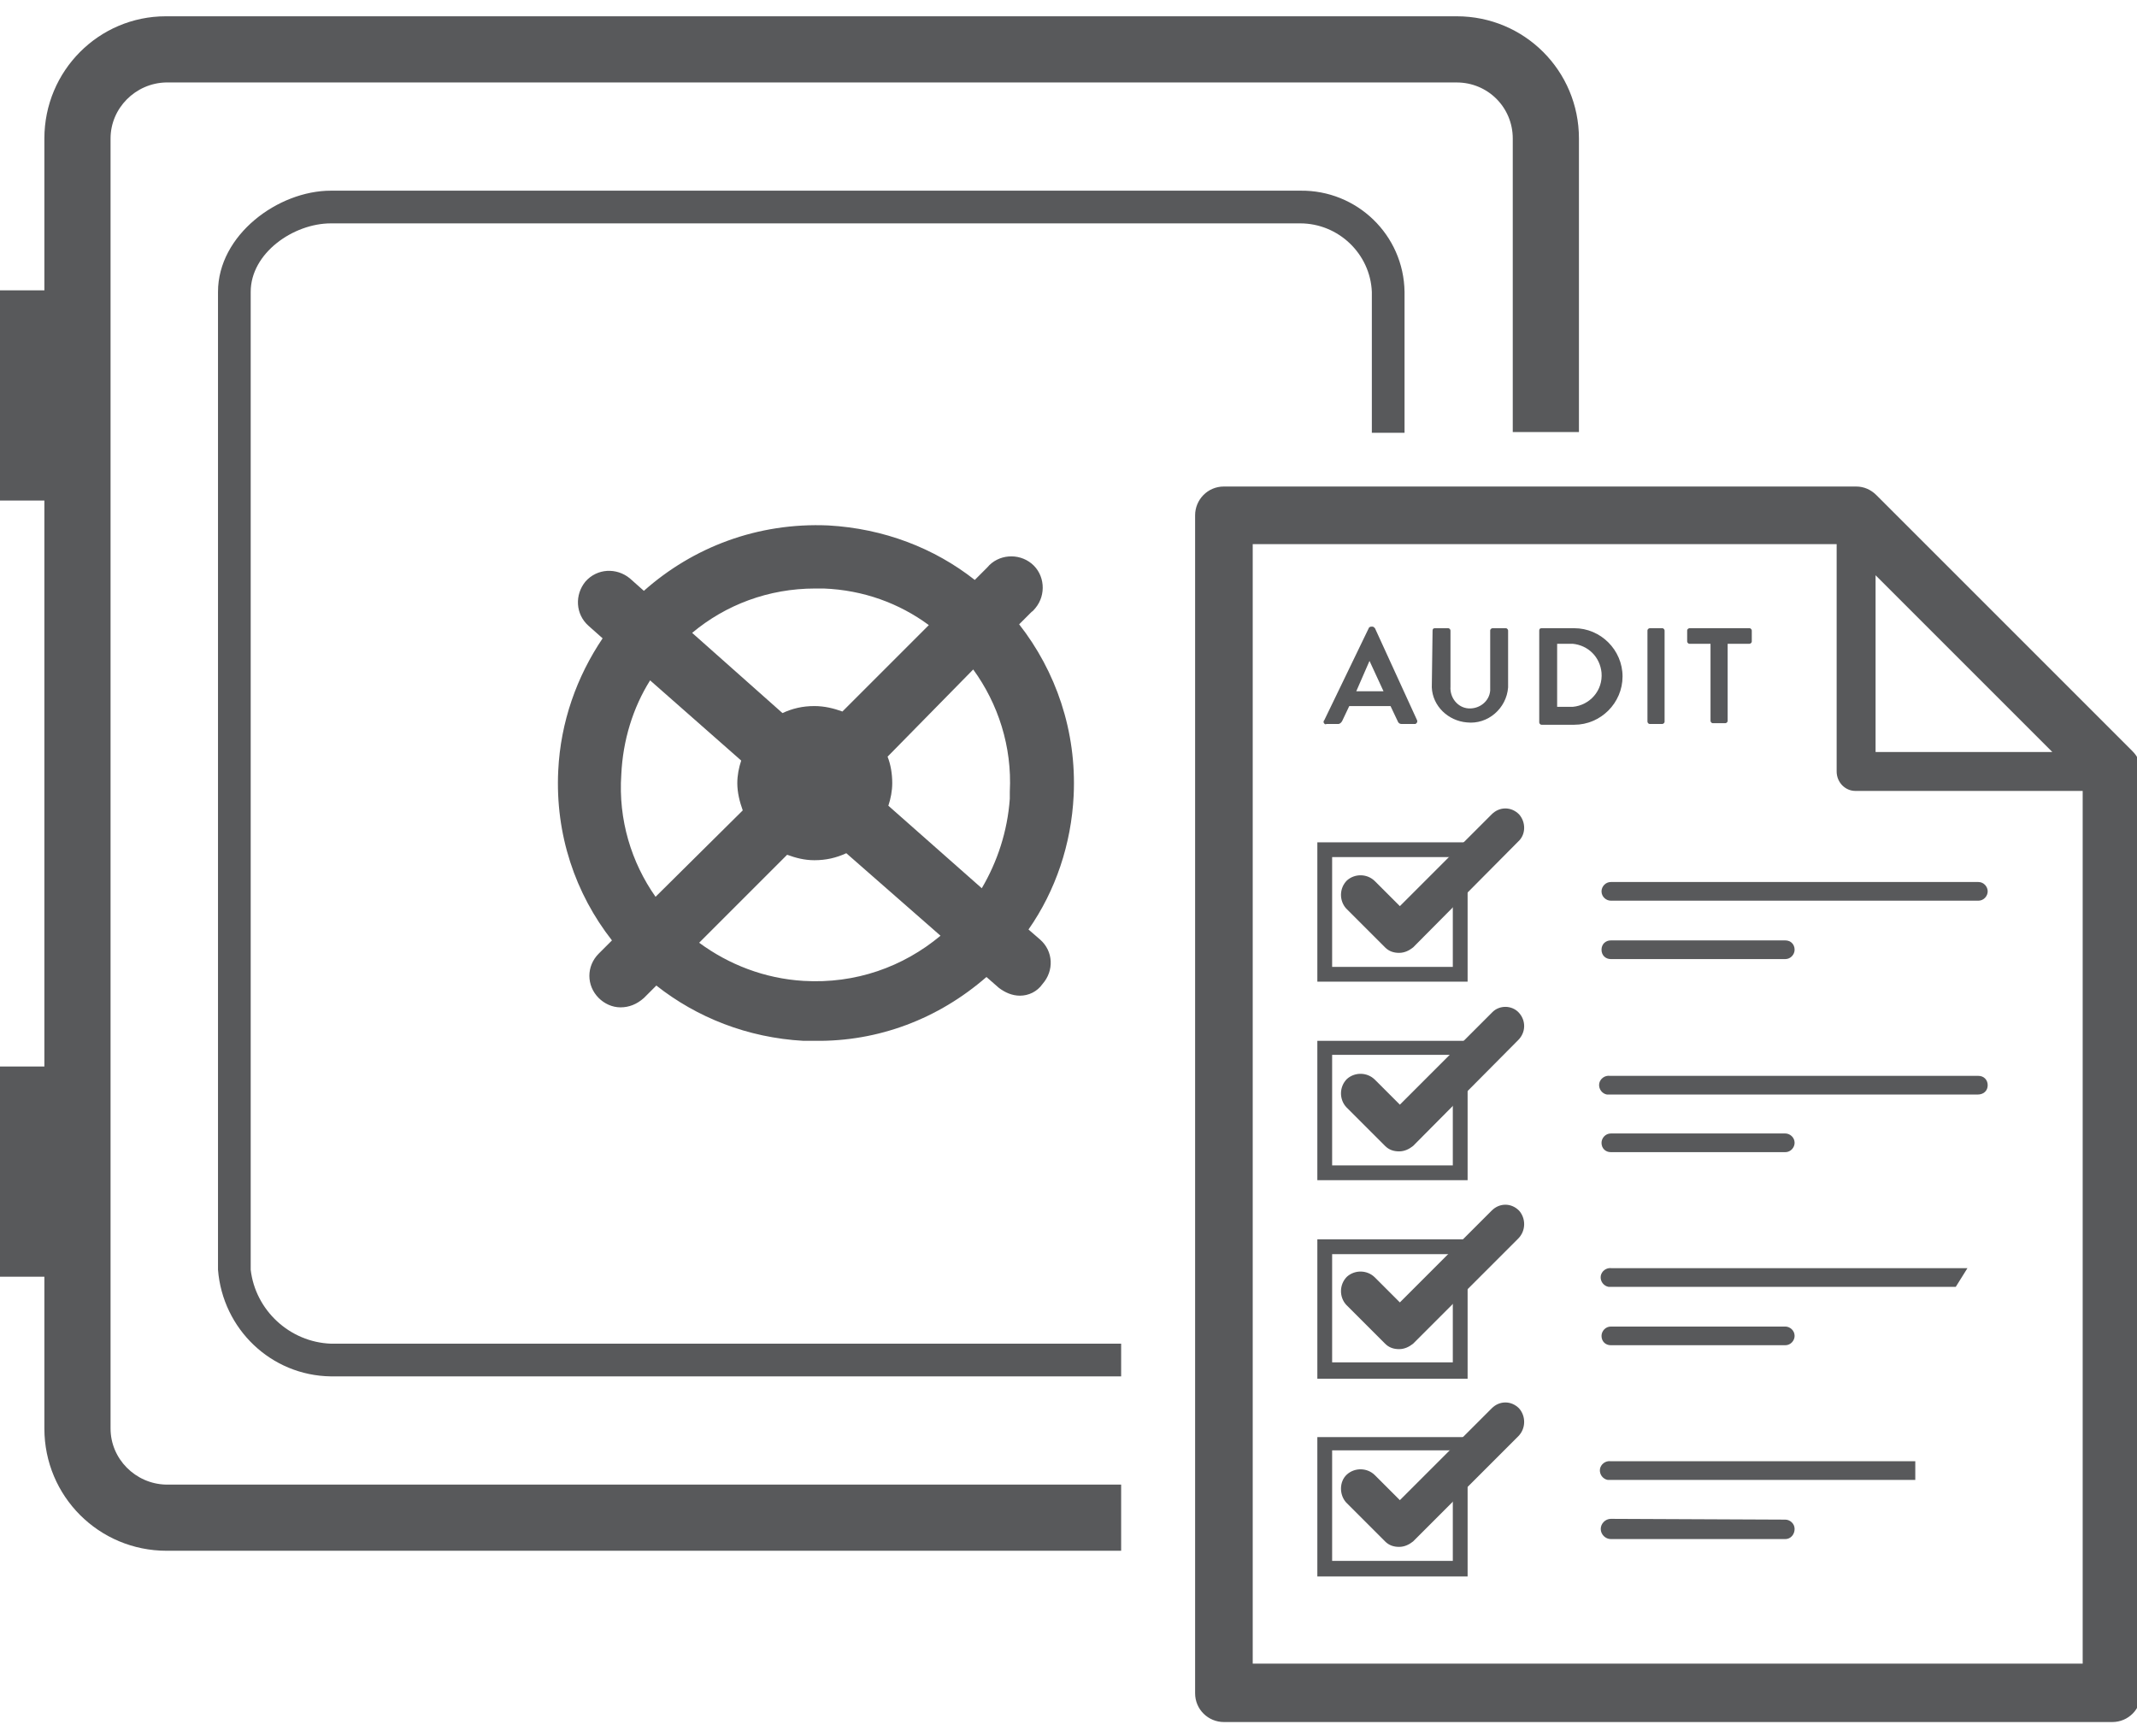 <?xml version="1.0" encoding="utf-8"?>
<!-- Generator: Adobe Illustrator 23.0.3, SVG Export Plug-In . SVG Version: 6.00 Build 0)  -->
<!-- <svg version="1.1"
	 id="svg199987" xmlns:cc="http://creativecommons.org/ns#" xmlns:dc="http://purl.org/dc/elements/1.1/" xmlns:rdf="http://www.w3.org/1999/02/22-rdf-syntax-ns#" xmlns:svg="http://www.w3.org/2000/svg"
	 xmlns="http://www.w3.org/2000/svg" xmlns:xlink="http://www.w3.org/1999/xlink" x="0px" y="0px" viewBox="0 0 65.6 52.3"
	 style="enable-background:new 0 0 65.6 52.3;" xml:space="preserve"> -->

<svg width="100%" height="100%" viewBox="0 -0.5 65.6 53.3" xmlns="http://www.w3.org/2000/svg" xmlns:svg="http://www.w3.org/2000/svg" xmlns:se="http://svg-edit.googlecode.com" data-name="Layer 1">

<style type="text/css">
	.st0{fill:none;}
	.st1{fill:#58595B;}
	.st2{fill:#58595B;stroke:none;stroke-width:2;}
	.st3{fill:#58595B;}
</style>
<g id="layer1" transform="translate(35.388,-139.606)">
	<g id="Layer_2-338-1" transform="matrix(0.239,0,0,0.239,-35.388,139.606)">
		<g id="Layer_1-2-60-4">
			<g>
				<path class="st0" d="M104.6,88.6c1.3,0,2.5,0.3,3.6,0.7l11.1-11.1c-3.8-2.8-8.5-4.5-13.5-4.7h-1.1c-6,0-11.5,2.1-15.8,5.7
					l11.7,10.3C101.8,88.9,103.1,88.6,104.6,88.6z"/>
				<path class="st0" d="M114.5,98.5c0,1-0.2,2-0.5,2.9l12,10.6c2.1-3.4,3.4-7.3,3.6-11.5c0-0.3,0-0.6,0-0.9
					c0.3-5.8-1.5-11.3-4.7-15.7L113.7,95C114.3,96.1,114.5,97.3,114.5,98.5z"/>
				<path class="st0" d="M94.7,98.5c0-1,0.2-2,0.5-2.9L83.5,85.3c-2.2,3.5-3.6,7.7-3.7,12.1c-0.4,5.8,1.3,11.3,4.4,15.8L95.4,102
					C95,100.9,94.7,99.7,94.7,98.5z"/>
				<path class="st0" d="M104.6,108.4c-1.2,0-2.4-0.3-3.5-0.7L89.8,119c3.8,2.8,8.3,4.6,13.4,4.9c6.7,0.4,12.8-1.8,17.6-5.8
					l-12.1-10.6C107.4,108.1,106.1,108.4,104.6,108.4z"/>
				<path class="st1" d="M132.1,117.3c3.5-5,5.5-11,5.8-17.2c0.4-8.3-2.3-16-7-22l1.6-1.6c0.2-0.1,0.3-0.3,0.5-0.5
					c1.4-1.7,1.2-4.3-0.5-5.7c-1.7-1.4-4.3-1.2-5.7,0.5l-1.6,1.6c-5.2-4.1-11.7-6.6-18.8-7C97.3,65,89,68.2,82.7,73.8l-1.8-1.6
					c-1.7-1.4-4.2-1.3-5.7,0.4c-1.4,1.7-1.3,4.2,0.4,5.7l1.8,1.6c-3.3,4.9-5.4,10.7-5.7,17c-0.4,8.2,2.2,15.8,6.9,21.8l-1.7,1.7
					c-1.6,1.6-1.6,4.1,0,5.7c0.7,0.7,1.7,1.2,2.8,1.2c1.1,0,2.1-0.4,3-1.2l1.6-1.6c5.2,4.1,11.7,6.7,18.9,7.1h1.5
					c8.1,0.1,15.8-2.8,22-8.2l1.6,1.4c0.8,0.6,1.7,1,2.7,1c1.1,0,2.2-0.5,2.9-1.5c1.5-1.7,1.4-4.2-0.3-5.7L132.1,117.3z M129.7,99.6
					c0,0.3,0,0.6,0,0.9c-0.3,4.2-1.6,8.1-3.6,11.5l-12-10.6c0.3-0.9,0.5-1.9,0.5-2.9c0-1.2-0.2-2.4-0.6-3.4l11-11.2
					C128.2,88.3,130,93.8,129.7,99.6z M104.7,73.5h1.1c5.1,0.2,9.7,1.9,13.5,4.7l-11.1,11.1c-1.1-0.4-2.3-0.7-3.6-0.7
					c-1.5,0-2.8,0.3-4.1,0.9L88.9,79.2C93.2,75.6,98.7,73.5,104.7,73.5z M79.8,97.4c0.2-4.4,1.5-8.6,3.7-12.1l11.7,10.3
					c-0.3,0.9-0.5,1.9-0.5,2.9c0,1.2,0.3,2.4,0.7,3.5l-11.2,11.1C81.1,108.7,79.4,103.2,79.8,97.4z M103.2,123.9
					c-5-0.3-9.6-2.1-13.4-4.9l11.3-11.3c1.1,0.4,2.2,0.7,3.5,0.7c1.5,0,2.8-0.3,4.1-0.9l12.1,10.6
					C116,122.1,109.9,124.3,103.2,123.9z"/>
			</g>
			<path class="st2" d="M187.1,0H21.3C12.7,0,5.7,7,5.7,15.7v19.5H0v27h5.7v72.7H0v27h5.7v19.5c0,8.7,7,15.7,15.7,15.7H144v-8.5
				H21.3c-3.9-0.1-7.1-3.3-7.1-7.2V15.7c0-3.9,3.2-7.1,7.1-7.2h165.8c4,0,7.2,3.2,7.2,7.2v37.7h8.5V15.7C202.8,7,195.8,0,187.1,0z"
				/>
			<path class="st3" d="M167,22.4H42.5c-6.8,0-14.5,5.7-14.5,13V161c0.6,7.6,6.8,13.6,14.5,13.7H144v-4.2H42.5
				c-5.3-0.2-9.7-4.3-10.3-9.5V35.4c0-5,5.5-8.8,10.3-8.8H167c4.9,0,9,3.9,9.2,8.8v18.1h4.2V35.4C180.3,28.1,174.3,22.3,167,22.4z"
				/>
			<path id="path6001-4" class="st3" d="M254.1,111.2h-47.2c-0.7,0-1.2,0.6-1.2,1.2c0,0.7,0.6,1.2,1.2,1.2l0,0h47.2
				c0.7,0,1.2-0.6,1.2-1.2C255.3,111.8,254.8,111.2,254.1,111.2z"/>
			<path id="path6003-8" class="st3" d="M255.3,137.3c0-0.7-0.5-1.2-1.2-1.2c0,0,0,0-0.1,0h-47.2c-0.7-0.1-1.3,0.4-1.4,1
				c-0.1,0.7,0.4,1.3,1,1.4c0.1,0,0.3,0,0.4,0H254C254.8,138.5,255.3,138,255.3,137.3L255.3,137.3z"/>
			<path id="path6005-0" class="st3" d="M206.9,121.1h22.4c0.7,0,1.2-0.6,1.2-1.2c0-0.7-0.5-1.2-1.2-1.2l0,0h-22.4
				c-0.7,0-1.2,0.5-1.2,1.2S206.2,121.1,206.9,121.1L206.9,121.1z"/>
			<path id="path6007-4" class="st3" d="M206.9,145.9h22.4c0.7,0,1.2-0.6,1.2-1.2c0-0.7-0.6-1.2-1.2-1.2h-22.4
				c-0.7,0-1.2,0.6-1.2,1.2C205.7,145.4,206.2,145.9,206.9,145.9L206.9,145.9z"/>
			<path id="path6009-2" class="st3" d="M206.9,170.7h22.4c0.7,0,1.2-0.6,1.2-1.2c0-0.7-0.6-1.2-1.2-1.2h-22.4
				c-0.7,0-1.2,0.6-1.2,1.2C205.7,170.2,206.2,170.7,206.9,170.7L206.9,170.7z"/>
			<path id="path6011-9" class="st3" d="M206.9,193c-0.7,0-1.3,0.6-1.3,1.3s0.6,1.3,1.3,1.3h22.4c0.7,0,1.2-0.6,1.2-1.3
				s-0.6-1.2-1.2-1.2L206.9,193z"/>
			<path id="path6013-6" class="st2" d="M275,97c0-1-0.4-1.9-1.1-2.6L241,61.5c-0.7-0.7-1.6-1.1-2.6-1.1h-81.2
				c-2.1,0-3.7,1.7-3.7,3.7l0,0v151.3c0,2.1,1.7,3.7,3.7,3.7h114.1c2.1,0,3.7-1.7,3.7-3.7V97z M267.5,211.6H160.9V67.8h75V97
				c0,1.4,1.1,2.5,2.4,2.5l0,0h29.2V211.6z M240.9,71.8l22.7,22.7h-22.7C240.9,94.5,240.9,71.8,240.9,71.8z"/>
			<path id="path6015-1" class="st3" d="M252.7,160.8H207c-0.7-0.1-1.3,0.4-1.4,1c-0.1,0.7,0.4,1.3,1,1.4c0.1,0,0.3,0,0.4,0h44.2
				L252.7,160.8z"/>
			<path id="path6017-0" class="st3" d="M246,185.6h-39.1c-0.7-0.1-1.3,0.4-1.4,1c-0.1,0.7,0.4,1.3,1,1.4c0.1,0,0.3,0,0.4,0H246
				V185.6z"/>
			<path id="path6019-4" class="st3" d="M195.1,128c-0.9-1-2.5-1-3.4-0.1c0,0,0,0-0.1,0.1l-11.8,11.8l-3.2-3.2c-1-1-2.6-1-3.6-0.1
				c-1,1-1,2.6-0.1,3.6l5,5c0.5,0.5,1.1,0.7,1.8,0.7s1.3-0.3,1.8-0.7l13.5-13.6C196,130.5,196,129,195.1,128L195.1,128z"/>
			<path id="path6021-2" class="st3" d="M188.5,149.5h-19.3v-17.9h19.3V149.5z M171.1,147.6h15.5v-14.2h-15.5V147.6z"/>
			<path id="path6023-2" class="st3" d="M195.1,153.4c-1-1-2.5-1-3.5,0l-11.8,11.8l-3.2-3.2c-1-1-2.6-1-3.6-0.1c-1,1-1,2.6-0.1,3.6
				l5,5c0.5,0.5,1.1,0.7,1.8,0.7s1.3-0.3,1.8-0.7L195,157C196,156,196,154.4,195.1,153.4z"/>
			<path id="path6025-2" class="st3" d="M188.5,175h-19.3v-17.9h19.3V175z M171.1,172.9h15.5V159h-15.5V172.9z"/>
			<path id="path6027-0" class="st3" d="M195.1,178.8c-1-1-2.5-1-3.5,0l-11.8,11.8l-3.2-3.2c-1-1-2.6-1-3.6-0.1s-1,2.6-0.1,3.6l5,5
				c0.5,0.5,1.1,0.7,1.8,0.7s1.3-0.3,1.8-0.7l13.5-13.5C196,181.4,196,179.8,195.1,178.8z"/>
			<path id="path6029-5" class="st3" d="M188.5,200.4h-19.3v-17.9h19.3V200.4z M171.1,198.4h15.5v-14.2h-15.5V198.4z"/>
			<path id="path6031-5" class="st3" d="M195.1,102.5c-1-1-2.5-1-3.5,0l-11.8,11.8l-3.2-3.2c-1-1-2.6-1-3.6-0.1c-1,1-1,2.6-0.1,3.6
				l5,5c0.5,0.5,1.1,0.7,1.8,0.7s1.3-0.3,1.8-0.7L195,106C196,105.1,196,103.5,195.1,102.5z"/>
			<path id="path6033-2" class="st3" d="M188.5,124h-19.3v-17.9h19.3V124z M171.1,122.1h15.5V108h-15.5V122.1z"/>
			<path id="path6035-9" class="st3" d="M170.1,90.4l5.7-11.8c0-0.1,0.2-0.2,0.3-0.2h0.2c0.1,0,0.2,0.1,0.3,0.2l5.4,11.8
				c0.1,0.2,0,0.4-0.2,0.5h-0.1H180c-0.2,0-0.4-0.1-0.5-0.4l-0.9-1.9h-5.3l-0.9,1.9c-0.1,0.2-0.3,0.4-0.5,0.4h-1.5
				c-0.2,0.1-0.3,0-0.4-0.2C170,90.6,170,90.5,170.1,90.4z M177.7,86.7l-1.8-3.9l0,0l-1.7,3.9H177.7z"/>
			<path id="path6037-0" class="st3" d="M184,78.9c0-0.2,0.1-0.3,0.3-0.3h1.7c0.2,0,0.3,0.2,0.3,0.3l0,0v7.2
				c-0.1,1.4,0.9,2.7,2.3,2.8c1.4,0.1,2.7-0.9,2.8-2.3c0-0.2,0-0.4,0-0.5v-7.2c0-0.2,0.2-0.3,0.3-0.3l0,0h1.7c0.2,0,0.3,0.2,0.3,0.3
				v7.3c-0.2,2.7-2.6,4.8-5.3,4.5c-2.4-0.2-4.4-2.1-4.5-4.5L184,78.9z"/>
			<path id="path6039-2" class="st3" d="M197.7,78.9c0-0.2,0.1-0.3,0.3-0.3h4.2c3.4,0,6.2,2.8,6.2,6.2s-2.8,6.2-6.2,6.2l0,0H198
				c-0.2,0-0.3-0.2-0.3-0.3V78.9z M202,88.7c2.2-0.2,3.9-2.1,3.7-4.4c-0.2-2-1.7-3.5-3.7-3.7h-2v8.1H202z"/>
			<path id="path6041-8" class="st3" d="M211.6,78.9c0-0.2,0.2-0.3,0.3-0.3h1.6c0.2,0,0.3,0.2,0.3,0.3v11.7c0,0.2-0.2,0.3-0.3,0.3
				h-1.6c-0.2,0-0.3-0.2-0.3-0.3V78.9z"/>
			<path id="path6043-3" class="st3" d="M219.7,80.6H217c-0.2,0-0.3-0.2-0.3-0.3l0,0v-1.4c0-0.2,0.2-0.3,0.3-0.3l0,0h7.7
				c0.2,0,0.3,0.2,0.3,0.3l0,0v1.4c0,0.2-0.2,0.3-0.3,0.3l0,0h-2.8v9.9c0,0.2-0.2,0.3-0.3,0.3H220c-0.2,0-0.3-0.2-0.3-0.3V80.6z"/>
		</g>
	</g>
</g>
</svg>
